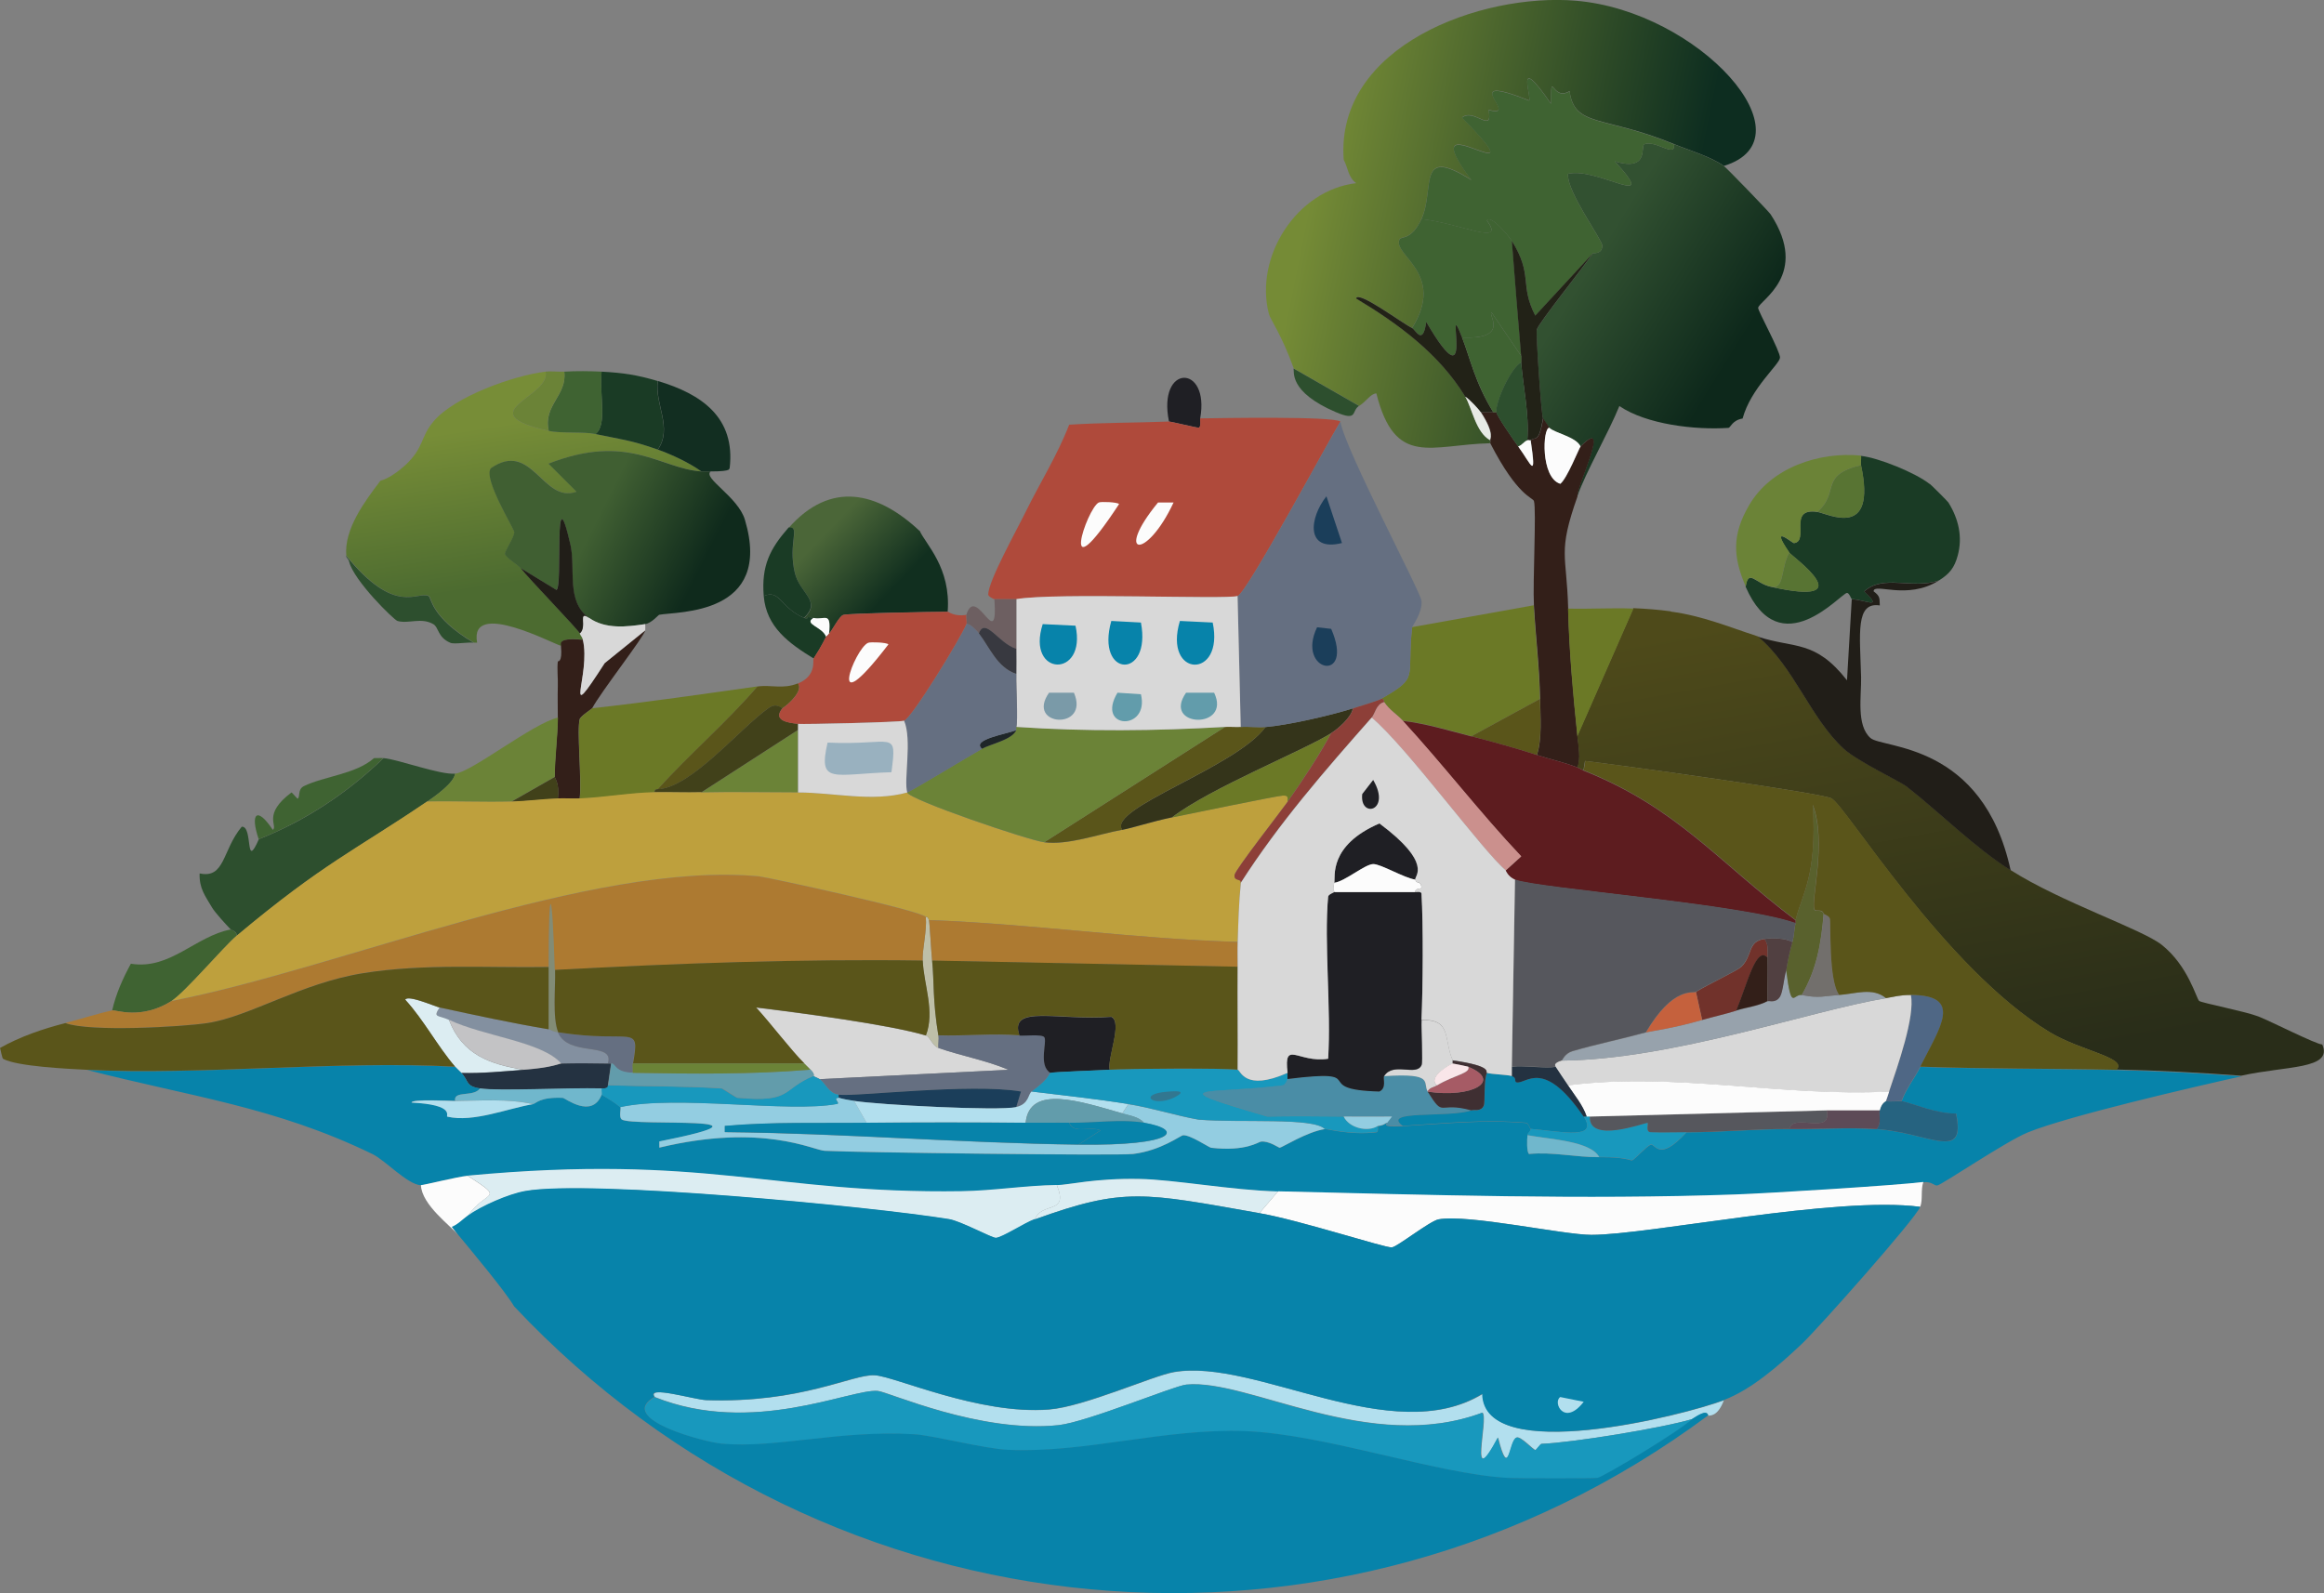 <?xml version="1.0" encoding="UTF-8"?>
<svg id="Ebene_2" data-name="Ebene 2" xmlns="http://www.w3.org/2000/svg" xmlns:xlink="http://www.w3.org/1999/xlink" viewBox="0 0 161.61 110.83"><rect x="0" y="0" width="161.61" height="110.83" fill="#808080" stroke="none"/>
  <defs>
    <style>
      .cls-1 {
        fill: #656f81;
      }

      .cls-1, .cls-2, .cls-3, .cls-4, .cls-5, .cls-6, .cls-7, .cls-8, .cls-9, .cls-10, .cls-11, .cls-12, .cls-13, .cls-14, .cls-15, .cls-16, .cls-17, .cls-18, .cls-19, .cls-20, .cls-21, .cls-22, .cls-23, .cls-24, .cls-25, .cls-26, .cls-27, .cls-28, .cls-29, .cls-30, .cls-31, .cls-32, .cls-33, .cls-34, .cls-35, .cls-36, .cls-37, .cls-38, .cls-39, .cls-40, .cls-41, .cls-42, .cls-43, .cls-44, .cls-45, .cls-46, .cls-47, .cls-48, .cls-49, .cls-50, .cls-51, .cls-52, .cls-53, .cls-54, .cls-55, .cls-56, .cls-57, .cls-58, .cls-59, .cls-60, .cls-61, .cls-62, .cls-63 {
        stroke-width: 0px;
      }

      .cls-2 {
        fill: #327790;
      }

      .cls-3 {
        fill: #1898bd;
      }

      .cls-4 {
        fill: #bebfa8;
      }

      .cls-5 {
        fill: #331f19;
      }

      .cls-6 {
        fill: #222217;
      }

      .cls-7 {
        fill: #b2dfee;
      }

      .cls-8 {
        fill: url(#Unbenannter_Verlauf_110);
      }

      .cls-9 {
        fill: #587433;
      }

      .cls-10 {
        fill: url(#Unbenannter_Verlauf_114);
      }

      .cls-11 {
        fill: #6b7926;
      }

      .cls-12 {
        fill: #f9e6e9;
      }

      .cls-13 {
        fill: #5d1c1f;
      }

      .cls-14 {
        fill: #93cde1;
      }

      .cls-15 {
        fill: #726f6c;
      }

      .cls-16 {
        fill: #af4a3b;
      }

      .cls-17 {
        fill: #1f2628;
      }

      .cls-18 {
        fill: #fcfcfc;
      }

      .cls-19 {
        fill: #4f6785;
      }

      .cls-20 {
        fill: #211e18;
      }

      .cls-21 {
        fill: #8d3f38;
      }

      .cls-22 {
        fill: #bea03d;
      }

      .cls-23 {
        fill: #122e21;
      }

      .cls-24 {
        fill: #1b3e5a;
      }

      .cls-25 {
        fill: url(#Unbenannter_Verlauf_112);
      }

      .cls-26 {
        fill: #4a8da6;
      }

      .cls-27 {
        fill: #2d4f2e;
      }

      .cls-28 {
        fill: url(#Unbenannter_Verlauf_111);
      }

      .cls-29 {
        fill: #c3c3c5;
      }

      .cls-30 {
        fill: #41411a;
      }

      .cls-31 {
        fill: #266380;
      }

      .cls-32 {
        fill: #59612d;
      }

      .cls-33 {
        fill: #7a9aa8;
      }

      .cls-34 {
        fill: #5d4b57;
      }

      .cls-35 {
        fill: url(#Unbenannter_Verlauf_109);
      }

      .cls-36 {
        fill: #e7eae5;
      }

      .cls-37 {
        fill: #99b1bf;
      }

      .cls-38 {
        fill: #6b8337;
      }

      .cls-39 {
        fill: #3f2f32;
      }

      .cls-40 {
        fill: #a65b65;
      }

      .cls-41 {
        fill: #71322b;
      }

      .cls-42 {
        fill: #514041;
      }

      .cls-43 {
        fill: url(#Unbenannter_Verlauf_113);
      }

      .cls-44 {
        fill: #56575d;
      }

      .cls-45 {
        fill: #6d5f61;
      }

      .cls-46 {
        fill: #8390a0;
      }

      .cls-47 {
        fill: #629cab;
      }

      .cls-48 {
        fill: #cb908d;
      }

      .cls-49 {
        fill: #ad7a31;
      }

      .cls-50 {
        fill: #1f1f24;
      }

      .cls-51 {
        fill: #5a551a;
      }

      .cls-52 {
        fill: #c5613d;
      }

      .cls-53 {
        fill: #d8d8d8;
      }

      .cls-54 {
        fill: #97a2ac;
      }

      .cls-55 {
        fill: #34341a;
      }

      .cls-56 {
        fill: #3f6332;
      }

      .cls-57 {
        fill: #383940;
      }

      .cls-58 {
        fill: #0783aa;
      }

      .cls-59 {
        fill: #243241;
      }

      .cls-60 {
        fill: #1a3b25;
      }

      .cls-61 {
        fill: #70b7cc;
      }

      .cls-62 {
        fill: #828c76;
      }

      .cls-63 {
        fill: #dcedf2;
      }
    </style>
    <linearGradient id="Unbenannter_Verlauf_112" data-name="Unbenannter Verlauf 112" x1="35.46" y1="29.42" x2="37.13" y2="40.35" gradientUnits="userSpaceOnUse">
      <stop offset="0" stop-color="#778d37"/>
      <stop offset="1" stop-color="#4c6b30"/>
    </linearGradient>
    <linearGradient id="Unbenannter_Verlauf_113" data-name="Unbenannter Verlauf 113" x1="41.51" y1="36.05" x2="48.68" y2="39.64" gradientUnits="userSpaceOnUse">
      <stop offset="0" stop-color="#405f32"/>
      <stop offset="1" stop-color="#0f2a1c"/>
    </linearGradient>
    <linearGradient id="Unbenannter_Verlauf_110" data-name="Unbenannter Verlauf 110" x1="91.25" y1="12.94" x2="116.97" y2="18.11" gradientUnits="userSpaceOnUse">
      <stop offset="0" stop-color="#758b36"/>
      <stop offset="1" stop-color="#0d2d20"/>
    </linearGradient>
    <linearGradient id="Unbenannter_Verlauf_111" data-name="Unbenannter Verlauf 111" x1="109.7" y1="19.88" x2="119.65" y2="26.04" gradientUnits="userSpaceOnUse">
      <stop offset="0" stop-color="#325131"/>
      <stop offset="1" stop-color="#0d281b"/>
    </linearGradient>
    <linearGradient id="Unbenannter_Verlauf_114" data-name="Unbenannter Verlauf 114" x1="57.19" y1="37.29" x2="61.56" y2="41.51" gradientUnits="userSpaceOnUse">
      <stop offset="0" stop-color="#4b6638"/>
      <stop offset="1" stop-color="#112f1f"/>
    </linearGradient>
    <linearGradient id="Unbenannter_Verlauf_109" data-name="Unbenannter Verlauf 109" x1="131.71" y1="41.32" x2="137.66" y2="74.39" gradientUnits="userSpaceOnUse">
      <stop offset="0" stop-color="#4e4a1a"/>
      <stop offset="1" stop-color="#292d19"/>
    </linearGradient>
  </defs>
  <g id="Ebene_1-2" data-name="Ebene 1">
    <g>
      <g>
        <path class="cls-56" d="M16.04,64.65s.4.1.43.43c-.92.77-3.62,3.98-4.55,4.55-2.14,1.33-3.85.59-4.12.65.26-1.15.74-2.22,1.3-3.25,2.72.45,4.5-1.92,6.94-2.38Z"/>
        <g>
          <path class="cls-27" d="M31.65,53.81c-.08.65-1.42,1.59-1.95,1.95-4.98,3.38-7.21,4.28-13.22,9.32-.03-.33-.41-.41-.43-.43-.32-.32-1.12-1.21-1.3-1.52-.49-.83-.9-1.33-.87-2.38,1.78.38,1.56-1.6,2.93-3.25.81-.06.2,3.13,1.19.87,3.23-1.27,6.18-3.23,8.67-5.64,1.04.09,3.93,1.18,4.99,1.08Z"/>
          <path class="cls-56" d="M26.66,52.73c-2.49,2.41-5.44,4.36-8.67,5.64-.62-1.82-.11-2.3.98-.65.38-.28-.75-1.07,1.3-2.6.02-.02.41.45.43.43.19-.12-.02-.65.43-.87,1.43-.7,3.61-.83,4.88-1.95.22.01.44-.02.65,0Z"/>
        </g>
      </g>
      <g>
        <path class="cls-62" d="M38.59,67.47c.04,1.21-.2,3.34.22,4.34-.45-.07-.51-.19-.65-.22,0-1.45,0-2.89,0-4.34,0-6.05.25-5.69.43.22Z"/>
        <path class="cls-46" d="M38.15,71.59c.15.02.2.15.65.22.73,1.76,3.97.6,3.47,2.17-1.06-.02-2.2-.03-3.25,0-1.34-1.53-5.35-1.87-7.8-3.03-.76-.36-1.14-.11-.65-.87,2.54.55,5.02,1.08,7.59,1.52Z"/>
        <path class="cls-63" d="M30.57,70.07c-.49.75-.11.51.65.87.94,2.44,2.87,3.09,5.2,3.47-1.44.11-2.89.25-4.34.22-.14-.15-.35-.33-.43-.43-1.24-1.44-2.17-3.24-3.47-4.66.16-.37,2.1.48,2.38.54Z"/>
        <path class="cls-59" d="M42.27,73.97c.07,0,.14,0,.22,0l-.22,1.52s.13.23-.43.22c-2.41-.06-7.12.2-8.45,0-1.03-.16-.77-.52-1.3-1.08,1.45.04,2.9-.11,4.34-.22,1.96-.15,2.47-.43,2.6-.43,1.06-.03,2.19-.02,3.25,0Z"/>
        <path class="cls-1" d="M44.01,73.97c-.04.21.02.44,0,.65-1.29-.02-1.19-.65-1.52-.65-.07,0-.14,0-.22,0,.5-1.57-2.73-.41-3.47-2.17,5.17.8,5.71-.7,5.2,2.17Z"/>
        <path class="cls-29" d="M39.02,73.97c-.13,0-.64.29-2.6.43-2.34-.38-4.26-1.03-5.2-3.47,2.45,1.16,6.46,1.51,7.8,3.03Z"/>
      </g>
      <g>
        <g>
          <path class="cls-25" d="M37.94,25.85c.4,1.77-5.44,2.84.22,4.12.85.19,2.43.04,3.25.22,1.73.37,2.52.43,4.34,1.08,1.04.37,2.12.88,3.03,1.52-2.86-.2-5.09-2.71-10.62-.54l1.95,1.95c-2.35.86-3.09-3.63-5.96-1.63-.55.72,1.61,4.2,1.63,4.44.02.32-.68,1.35-.65,1.52.04.22.93.78,1.08.98.65.83,4,4.27,4.12,4.55.07.17.18.26.22.43-1.99-.2-1.42.44-1.52.43-.36-.02-6.43-3.32-5.85-.22-.07-.01-.15.01-.22,0-3.03-1.79-2.93-3.15-3.14-3.25-.79-.38-2.3,1.45-5.74-2.82-.15-1.85,1.3-3.78,2.38-5.2.55-.12,1.32-.7,1.73-1.08,1.32-1.24,1.02-1.92,1.95-3.03,1.45-1.74,5.6-3.21,7.8-3.47Z"/>
          <path class="cls-5" d="M44.87,43.84c-.04.39-3.11,4.32-3.69,5.42-.03.05-.81.55-.87.76-.21.79.15,4.08,0,5.53-.5.02-1.01-.02-1.52,0,.14-1.03-.22-1.44-.22-1.52,0-1.33.2-2.76.22-4.12,0-.72-.02-1.45,0-2.17.02-.56-.06-1.19,0-1.73,0-.05.33.14.22-1.08.09,0-.48-.63,1.52-.43.59,2.44-1.52,6.33,1.52,1.63l2.82-2.28Z"/>
          <path class="cls-27" d="M32.95,44.71c-.35-.07-1.35.12-1.63,0-.9-.38-.8-1.08-1.19-1.3-.85-.49-1.72,0-2.49-.22-.26-.08-3.04-2.81-3.36-4.12-.05-.22-.2-.25-.22-.43,3.45,4.26,4.96,2.44,5.74,2.82.21.1.12,1.46,3.14,3.25Z"/>
          <g>
            <path class="cls-23" d="M50.73,32.57c-.07,0,.28.22-1.3.22-.22,0-.44.01-.65,0-.92-.64-1.99-1.14-3.03-1.52,1.05-1.52-.23-3.15,0-4.77,3.01.9,5.41,2.52,4.99,6.07Z"/>
            <path class="cls-60" d="M45.74,26.5c-.23,1.62,1.05,3.25,0,4.77-1.82-.65-2.6-.72-4.34-1.08.84-.61.28-2.65.43-4.34,1.51.08,2.45.22,3.9.65Z"/>
            <path class="cls-56" d="M41.84,25.85c-.16,1.68.4,3.73-.43,4.34-.82-.18-2.4-.03-3.25-.22-.41-1.78,1.29-2.46,1.08-4.12.82-.05,1.78-.04,2.6,0Z"/>
            <path class="cls-38" d="M39.24,25.85c.21,1.66-1.5,2.33-1.08,4.12-5.66-1.28.18-2.35-.22-4.12.42-.05.87.02,1.3,0Z"/>
          </g>
          <path class="cls-43" d="M48.77,32.79c.21.01.43,0,.65,0-.58.45,1.91,1.77,2.38,3.36,1.99,6.68-4.71,6.37-5.96,6.61-.06.01-.52.58-.98.65-1.28.19-2.75.37-3.9-.43-1.64-1.14-.92-3.41-1.3-5.09-1.21-5.35-.49,3.06-.98,3.14l-2.49-1.52c-.15-.19-1.04-.75-1.08-.98-.03-.17.67-1.2.65-1.52-.01-.24-2.18-3.72-1.63-4.44,2.87-2,3.61,2.48,5.96,1.63l-1.95-1.95c5.54-2.17,7.76.34,10.62.54Z"/>
          <path class="cls-53" d="M40.97,42.98c1.15.8,2.62.62,3.9.43,0,.14.01.29,0,.43l-2.82,2.28c-3.04,4.71-.93.81-1.52-1.63-.04-.17-.14-.26-.22-.43.55-.47-.18-1.65.65-1.08Z"/>
          <path class="cls-20" d="M40.97,42.98c-.83-.56-.1.61-.65,1.08-.12-.28-3.47-3.72-4.12-4.55l2.49,1.52c.48-.09-.24-8.49.98-3.14.38,1.68-.33,3.95,1.3,5.09Z"/>
        </g>
        <g>
          <path class="cls-60" d="M134.19,33.65c.12.09,1.25,1.22,1.3,1.3.71,1.14,1,2.4.65,3.69-.23.85-.57,1.27-1.3,1.73-1.89.64-3.87-.46-5.2.76,1.37,1.31.02.57-.87.54-.03,0-.18-.44-.33-.43-.44.03-4.66,5.07-7.05-.43.19-1.26.67-.24,1.73,0,6.52,1.46,1.49-2.11,1.3-2.38-1.42-2.07.22-.64.33-.65,1.09-.14-.47-2.49,1.63-2.17.73.11,4.15,1.96,3.03-3.25-.04-.2.03-.44,0-.65,1.2.12,3.81,1.18,4.77,1.95Z"/>
          <path class="cls-38" d="M129.42,31.7c.03.21-.04.45,0,.65-2.96.72-1.46,1.85-3.03,3.25-2.1-.32-.53,2.03-1.63,2.17-.11.01-1.75-1.42-.33.65-.61,1.06-.31,2.64-1.3,2.38-1.07-.24-1.54-1.26-1.73,0-.9-2.08-.96-3.6.22-5.64,1.53-2.66,4.92-3.76,7.8-3.47Z"/>
          <path class="cls-9" d="M129.42,32.35c1.11,5.21-2.3,3.37-3.03,3.25,1.58-1.4.08-2.53,3.03-3.25Z"/>
          <path class="cls-9" d="M123.13,40.81c.99.26.69-1.33,1.3-2.38.19.28,5.22,3.84-1.3,2.38Z"/>
        </g>
        <g>
          <path class="cls-8" d="M119.88,11.54c-.93-.66-2.41-1.08-3.47-1.52-4.87-2.01-6.94-1.15-7.26-3.69-1.24.76-1.28-1.64-1.3.87-2.59-3.75-1.29-.33-1.52-.22-5.2-2.05-.46,1.31-2.82.65.34,1.74-1.02-.16-1.84.54,5.91,6.01-3.84-1.66.65,4.34-3.84-2.44-2.51.6-3.47,2.71-.68,1.5-1.41,1.2-1.52,1.41-.55,1.1,3.25,2.34.87,6.18-.79-.4-3.76-2.63-3.9-2.06,2.91,1.75,5.79,3.86,7.59,6.83.48.79.73,2.48,1.73,3.03.03.06-.03.16,0,.22-4.12.09-6.6,1.72-7.91-3.47-.44.05-.67.54-1.19.87l-4.55-2.6c-.84-2.34-1.65-3.45-1.73-3.79-1.03-3.97,1.93-8.62,6.07-9.1-.57-.41-.56-1.07-.87-1.63C92.86,3.18,103.01-.5,109.58.05c8.6.72,16.51,9.59,10.3,11.49Z"/>
          <path class="cls-28" d="M116.41,10.03c1.06.44,2.54.86,3.47,1.52.19.13,3.12,3.16,3.25,3.36,2.74,4.2-.79,5.98-.87,6.5-.03.19,1.55,3.04,1.52,3.47-.04.48-2.03,2.12-2.6,4.23-.71.11-.85.64-.98.65-2.32.16-5.72-.24-7.59-1.52-.75,1.86-2.33,4.58-2.93,6.29-.11-.55,2.44-5.73.22-3.47-.3-.67-1.82-.94-2.17-1.3-.03-.03-.42-.61-.43-.65-.12-.32-.51-5.85-.43-6.18.09-.41,3.28-4.39,3.9-5.31.02-.04.65.09.65-.54,0-.41-2.49-3.76-2.38-4.99,2.07-.5,6.49,2.66,3.25-.87,2.44.74,1.77-1.09,2.06-1.19.83-.3,2.18.99,2.06,0Z"/>
          <path class="cls-5" d="M103.84,28.67h.22c.03.26,1.22,1.98,1.52,2.38.93,1.27,1.29,2.43.87-.43.35-.27.56.23.87-1.52.01.04.41.62.43.65-.47,0-.62,3.48.76,3.9.47-.36,1.31-2.5,1.41-2.6,2.22-2.26-.33,2.92-.22,3.47-1.4,3.97-.75,3.98-.65,7.8.08,3.02.34,5.89.65,8.89.07.64.25,1.6,0,2.17-.93-.36-1.88-.56-2.82-.87.37-1.13.24-2.68.22-3.9-.04-2.2-.31-4.32-.43-6.5-.09-1.66.18-6.66,0-7.26-.07-.25-1.13-.31-3.03-4.01-.03-.06.03-.16,0-.22-.04-.09.36-.4-.65-1.95h.87Z"/>
          <path class="cls-27" d="M94.51,28.23c-.56.35-.04,1.11-1.63.43-3.3-1.42-2.85-2.82-2.93-3.03l4.55,2.6Z"/>
          <path class="cls-56" d="M116.41,10.03c.12.99-1.23-.3-2.06,0-.29.11.38,1.93-2.06,1.19,3.24,3.52-1.19.37-3.25.87-.11,1.23,2.38,4.58,2.38,4.99,0,.63-.63.51-.65.54l-4.01,4.34c-1.1-2.17-.13-2.81-1.63-5.2-.18-.29-1.49-1.89-1.73-1.41,1.34,1.81-1.81.2-4.55-.11.96-2.11-.38-5.15,3.47-2.71-4.49-5.99,5.26,1.67-.65-4.34.82-.7,2.19,1.2,1.84-.54,2.35.66-2.38-2.7,2.82-.65.23-.11-1.07-3.53,1.52.22.02-2.51.06-.11,1.3-.87.32,2.54,2.39,1.68,7.26,3.69Z"/>
          <path class="cls-56" d="M105.14,16.75c.2,2.67.43,5.35.65,8.02l-2.06-3.03c-.31.08,1.33,1.89-2.06,1.73-1.34-3.46,1.14,5.12-2.49-1.08-.23,1.7-.72.56-.98.43,2.38-3.84-1.41-5.08-.87-6.18.11-.21.83.09,1.52-1.41,2.74.31,5.89,1.92,4.55.11.24-.48,1.56,1.12,1.73,1.41Z"/>
          <path class="cls-6" d="M98.2,22.82c.25.13.75,1.27.98-.43,3.63,6.21,1.15-2.37,2.49,1.08.58,1.49.89,3.12,2.17,5.2h-.87c-.12-.18-.81-.94-1.08-1.08-1.8-2.97-4.67-5.08-7.59-6.83.14-.57,3.11,1.66,3.9,2.06Z"/>
          <path class="cls-36" d="M102.97,28.67c1.01,1.55.61,1.86.65,1.95-1-.55-1.26-2.25-1.73-3.03.27.14.97.91,1.08,1.08Z"/>
          <path class="cls-6" d="M110.77,17.61c-.62.92-3.81,4.9-3.9,5.31-.07.33.31,5.86.43,6.18-.3,1.75-.52,1.25-.87,1.52-.04.03-.15-.03-.22,0,.14-1.83-.28-3.62-.43-5.42-.01-.14.01-.29,0-.43-.22-2.67-.45-5.35-.65-8.02,1.5,2.4.52,3.03,1.63,5.2l4.01-4.34Z"/>
          <path class="cls-18" d="M107.74,29.75c.34.36,1.87.63,2.17,1.3-.1.11-.94,2.24-1.41,2.6-1.38-.42-1.23-3.91-.76-3.9Z"/>
          <path class="cls-56" d="M105.79,24.77c.01.14-.01.29,0,.43-.76.42-1.8,2.81-1.73,3.47h-.22c-1.27-2.09-1.59-3.71-2.17-5.2,3.39.16,1.75-1.65,2.06-1.73l2.06,3.03Z"/>
          <path class="cls-27" d="M106.22,30.62c-.27.11-.37.36-.65.43-.3-.41-1.49-2.12-1.52-2.38-.07-.66.97-3.05,1.73-3.47.15,1.8.57,3.59.43,5.42Z"/>
          <path class="cls-18" d="M106.44,30.62c.42,2.87.06,1.7-.87.43.28-.08.38-.33.65-.43.07-.03.18.03.22,0Z"/>
        </g>
        <g>
          <path class="cls-10" d="M63.95,36.91c.43.96,2.19,2.58,1.95,5.64-.97,0-6.92.1-7.26.22-.27.09-.7.95-.98,1.3.16-1.6-.32-.9-1.08-1.08-.79-.19-.19.18-.65,0,1.24-1.22-.3-1.66-.65-3.14-.5-2.07.42-3.26-.43-3.14,2.91-3.29,6.17-2.53,9.1.22Z"/>
          <path class="cls-60" d="M55.93,42.98c-1.65-.67-1.68-2.03-2.82-1.52-.17-2.11.43-3.29,1.73-4.77.85-.11-.06,1.07.43,3.14.35,1.48,1.89,1.92.65,3.14Z"/>
          <path class="cls-60" d="M55.93,42.98c.46.18-.14-.19.65,0-.72.43.62.61.87,1.3-.05.07-.24.55-.87,1.52-1.71-1.05-3.29-2.18-3.47-4.34,1.13-.51,1.17.85,2.82,1.52Z"/>
          <path class="cls-18" d="M57.66,44.06c-.15.19-.21.2-.22.22-.25-.69-1.59-.87-.87-1.3.76.18,1.24-.52,1.08,1.08Z"/>
        </g>
      </g>
      <g>
        <path class="cls-4" d="M64.6,64c.04.13.16,2.25.22,2.82.15,1.51.03,2.78.43,5.2.05.27-.03.59,0,.87-.4-.14-.57-.78-.87-.87.65-1.68-.15-3.53-.22-5.2-.03-.83.31-2.11.22-3.03.01.01.12-.08.22.22Z"/>
        <path class="cls-53" d="M64.38,72.02c.29.09.46.73.87.87,1.64.56,3.29.85,4.88,1.52q-6.56.33-13.12.65c-.05-.05-.39-.18-.43-.22-.02-.02.1-.12-.22-.43-.14-.14-.29-.29-.43-.43-.95-.95-2.34-2.79-3.36-3.9,3,.37,9.33,1.2,11.81,1.95Z"/>
        <path class="cls-1" d="M70.89,72.02c.36.03,1.58-.11,1.73.11.22.31-.44,1.97.43,2.49-.11.04-.02.36-1.3,1.3-.26.19-.17.88-1.08,1.08l.33-1.08c-3.48-.61-11.66.37-12.68.22-.67-.1-.88-.73-1.3-1.08q6.56-.33,13.12-.65c-1.59-.67-3.24-.95-4.88-1.52-.03-.28.05-.59,0-.87,1.86.06,3.79-.15,5.64,0Z"/>
        <path class="cls-24" d="M70.67,77.01c-1.2.27-9.55-.16-11.27-.43-.37-.06-.72-.11-1.08-.22v-.22c1.02.16,9.2-.82,12.68-.22l-.33,1.08Z"/>
      </g>
      <path class="cls-50" d="M77.17,74.41c-.71.04-3.92.15-4.12.22-.87-.52-.21-2.18-.43-2.49-.16-.22-1.38-.08-1.73-.11-.74-2.19,2.66-1.02,6.39-1.3.81.36-.31,2.95-.11,3.69Z"/>
      <g>
        <path class="cls-58" d="M31.65,74.19c.09.1.29.29.43.43.53.56.27.93,1.3,1.08-.45.63-1.87.12-1.73.87-.26,0-3.03-.15-3.03.11,3.12.15,2.35.94,2.49.98,1.82.43,4.21-.58,5.96-.87.21-.04.46-.5,2.06-.43.16,0,2.02,1.5,2.71-.22.47.29.87.5,1.3.87.07.06-.13.73.11.87.85.5,11.89-.34,2.6,1.52v.43c7.17-1.72,10.69.17,11.49.22,2.21.12,20.4.35,21.46.22,1.94-.24,3.28-1.28,3.47-1.3.49-.05,1.8.85,1.95.87,2.42.27,3.29-.42,3.47-.43.57-.05,1.23.44,1.3.43.17-.02,1.91-1.12,3.14-1.3.18-.03,1.72.43,3.58.22.18-.02.09-.43.11-.43.47-.05.5-.2.65-.22.07,0-.62.32,1.08.22,2.91-.17,5.6-.47,8.56-.22.17.01.3.43.33.43.01.19-.19.22-.22.43-.03.27-.07,1.18.11,1.3,1.64-.16,3.25.23,4.88.22,1.81-.02,2.16.24,2.28.22.18-.04,1.02-1,1.3-1.08.34-.1.55,1.25,2.49-.87,2.39,0,4.75-.24,7.15-.22,2.03.02,4.04-.13,6.07,0,3.66.24,6.25,2.33,5.53-1.08-1.42,0-2.86-.67-3.79-.87.3-.84.91-1.61,1.3-2.38,4.55.15,9.11.11,13.66.22,2.87.07,5.8.21,8.67.43-3.49.78-12,2.75-14.85,3.9-1.52.62-5.93,3.61-6.29,3.69-.24.05-.36-.29-.98-.22-1.79.23-10.76.78-13.12.87-10.52.37-21.23.03-31.76-.22-3.22-.08-7.22-.82-9.65-.87-3.1-.06-4.92.42-5.74.43-2.18.03-4.44.4-6.61.43-13.17.2-17.74-2.63-34.36-1.08-.74.07-3.09.66-3.25.65-.95-.07-2.46-1.73-3.36-2.17-6.79-3.3-12.7-4-19.84-5.85,7.79.39,17.45-.66,25.58-.22Z"/>
        <g>
          <path class="cls-7" d="M119.88,97.39c-.45,1.21-1.02,1.04-1.08,1.08-.09-.52-1,.19-1.08.22-2.11.63-8.32,1.65-10.51,1.73-.08,0-.36.44-.43.43-.15-.01-1.01-.97-1.3-.87-.55.19-.52,3.09-1.3,0-2.12,3.96-.62-1.35-1.08-1.73-7.85,2.93-16.27-2.38-20.59-1.95-.86.08-6.91,2.61-8.89,2.82-5.45.58-11.84-2.32-12.57-2.38-1.9-.16-8.7,3.15-15.5.43-.63-.84,2.77.19,3.58.22,6.62.22,10.15-1.81,11.71-1.73,1.4.07,7.27,2.78,12.14,2.38,2.46-.2,7.2-2.35,8.67-2.6,5.71-.99,15.14,5.35,21.46,1.52.09,5.03,14.04,1.48,16.8.43Z"/>
          <path class="cls-3" d="M117.71,98.69c-.87.86-6.22,4.06-6.61,4.12-.31.05-5.66.04-6.29,0-5-.29-12.65-3.04-18.21-3.25-5.59-.21-11.11,1.54-16.48,1.3-1.64-.07-5.22-1.01-6.5-1.08-5.21-.32-9.65,1-13.44.65-1.12-.1-7.36-1.7-4.66-3.25,6.8,2.72,13.6-.59,15.5-.43.73.06,7.13,2.96,12.57,2.38,1.98-.21,8.02-2.73,8.89-2.82,4.32-.42,12.74,4.89,20.59,1.95.46.38-1.04,5.7,1.08,1.73.78,3.09.75.19,1.3,0,.29-.1,1.15.86,1.3.87.07,0,.35-.43.43-.43,2.19-.09,8.4-1.1,10.51-1.73Z"/>
          <g>
            <path class="cls-18" d="M32.52,81.78c2.73,1.76,1.25.93,0,2.82-.36.26-.66.59-1.08.76l.43.54c-.53-.64-2.54-2.09-2.6-3.47.17.01,2.51-.58,3.25-.65Z"/>
            <path class="cls-18" d="M133.75,82.21c-.2.55-.02,1.23-.22,1.73-5.85-.77-18.88,1.96-22.87,1.95-1.94,0-8.58-1.46-10.62-1.08-.61.11-2.87,1.91-3.25,1.95-.47.05-6.35-1.88-9.21-2.38l1.3-1.52c10.53.25,21.23.59,31.76.22,2.36-.08,11.32-.64,13.12-.87Z"/>
            <path class="cls-63" d="M73.49,82.43c.87,2.09-1.05,1.12-1.52,2.38-.7.25-2.29,1.3-2.71,1.3-.3,0-2.45-1.17-3.25-1.3-5.33-.87-25.04-2.76-29.48-1.95-1.14.21-3.05,1.04-4.01,1.73,1.25-1.88,2.73-1.06,0-2.82,16.62-1.55,21.19,1.28,34.36,1.08,2.17-.03,4.43-.4,6.61-.43Z"/>
            <path class="cls-63" d="M88.88,82.86l-1.3,1.52c-8.07-1.43-9.4-1.81-15.61.43.46-1.26,2.38-.29,1.52-2.38.83-.01,2.65-.49,5.74-.43,2.43.04,6.43.79,9.65.87Z"/>
          </g>
          <g>
            <path class="cls-58" d="M71.97,84.81c6.21-2.24,7.53-1.86,15.61-.43,2.86.5,8.74,2.43,9.21,2.38.38-.04,2.65-1.84,3.25-1.95,2.04-.37,8.68,1.08,10.62,1.08,3.99,0,17.02-2.72,22.87-1.95-.33.84-7.12,8.49-8.24,9.54-1.61,1.52-3.5,3.17-5.42,3.9-2.76,1.05-16.71,4.6-16.8-.43-6.32,3.84-15.75-2.51-21.46-1.52-1.47.26-6.21,2.4-8.67,2.6-4.87.39-10.74-2.32-12.14-2.38-1.56-.08-5.08,1.95-11.71,1.73-.8-.03-4.21-1.05-3.58-.22-2.7,1.55,3.54,3.15,4.66,3.25,3.79.35,8.23-.97,13.44-.65,1.28.08,4.86,1.01,6.5,1.08,5.37.24,10.89-1.51,16.48-1.3,5.56.21,13.21,2.96,18.21,3.25.62.04,5.98.05,6.29,0,.39-.06,5.74-3.26,6.61-4.12.08-.02.99-.74,1.08-.22-25.71,19.1-61.18,15.67-83.03-7.59-.58-1-2.98-3.88-3.9-4.99l-.43-.54c.43-.17.72-.5,1.08-.76.96-.7,2.87-1.53,4.01-1.73,4.45-.81,24.15,1.08,29.48,1.95.81.13,2.96,1.3,3.25,1.3.42,0,2.01-1.05,2.71-1.3Z"/>
            <path class="cls-7" d="M108.5,97.17l1.63.33c-1.35,1.75-2.18.03-1.63-.33Z"/>
          </g>
        </g>
        <path class="cls-14" d="M59.4,76.58l.87,1.52c-3.3.03-6.57-.08-9.86.22v.43c8.2.08,16.41.76,24.6.87,6.83.09,7.31-1.05,4.55-1.52-.36-.42-1.02-.51-1.52-.65l.43-.65c1.58.25,3.28.8,4.88,1.08,2.92.24,7.97-.17,8.78.65-1.23.18-2.97,1.28-3.14,1.3-.07,0-.73-.49-1.3-.43-.17.02-1.05.71-3.47.43-.15-.02-1.46-.91-1.95-.87-.19.02-1.52,1.06-3.47,1.3-1.07.13-19.25-.1-21.46-.22-.79-.04-4.32-1.94-11.49-.22v-.43c9.29-1.86-1.75-1.02-2.6-1.52-.24-.14-.04-.81-.11-.87,3.91-.86,11.69.41,15.07-.22.27-.05-.34-.41.11-.43.36.11.71.16,1.08.22Z"/>
        <path class="cls-26" d="M96.25,74.84c3.57-.23,2.64.46,3.03,1.08,1.19,1.9.68.65,3.03,1.3-1.54.54-6.33-.04-4.77,1.08-1.7.1-1.01-.22-1.08-.22l.33-.43c-1.12,0-2.24.01-3.36,0-1.77-.02-3.54-.03-5.31,0-7.71-2.24-4.13-1.52,1.08-2.17.17-.02.3-.43.33-.43,6.03-.76,1.4.74,6.39.87.53-.25.22-.92.33-1.08Z"/>
        <path class="cls-58" d="M105.14,74.84c.36.09.14.39.33.43.67.16,1.85-1.73,4.66,2.38,1.04,1.64-1.42,1.07-3.69.87-.03,0-.16-.42-.33-.43-2.97-.25-5.65.04-8.56.22-1.57-1.13,3.23-.54,4.77-1.08.2-.07.66.13.87-.33.11-.24-.03-1.76.22-2.28.3.1,1.32.11,1.73.22Z"/>
        <path class="cls-3" d="M57.01,75.06c.43.35.63.98,1.3,1.08v.22c-.45.02.16.38-.11.43-3.38.63-11.16-.65-15.07.22-.43-.36-.83-.58-1.3-.87.03-.08-.02-.28,0-.43.56.01.41-.22.43-.22,2.61.08,5.32.05,7.91.22.06,0,1.01.64,1.08.65,3.87.36,3.07-.6,5.31-1.52.04.04.38.17.43.22Z"/>
        <path class="cls-3" d="M110.56,77.66c-.09,1.9,3.77.43,4.01.43.09,0-.18.64.22.65.83.03,1.66,0,2.49,0-1.94,2.12-2.15.77-2.49.87-.29.08-1.12,1.04-1.3,1.08-.11.02-.46-.23-2.28-.22-.61-1.13-3.5-1.23-4.99-1.52.02-.22.23-.24.22-.43,2.27.2,4.72.77,3.69-.87h.43Z"/>
        <path class="cls-31" d="M132.23,76.58c.93.2,2.37.87,3.79.87.72,3.41-1.87,1.33-5.53,1.08.38-.46.13-.95.22-1.3.14-.56.42-.61.43-.65.25.08,1.03-.01,1.08,0Z"/>
        <path class="cls-61" d="M41.84,75.71c-.02.15.03.36,0,.43-.69,1.71-2.55.22-2.71.22-1.6-.07-1.85.4-2.06.43-1.76-.38-3.64-.24-5.42-.22-.13-.75,1.29-.23,1.73-.87,1.34.2,6.04-.06,8.45,0Z"/>
        <path class="cls-7" d="M31.65,76.58c1.78-.02,3.66-.17,5.42.22-1.75.29-4.15,1.29-5.96.87-.15-.03.62-.82-2.49-.98,0-.26,2.77-.11,3.03-.11Z"/>
        <path class="cls-61" d="M111.21,80.48c-1.63.02-3.24-.38-4.88-.22-.17-.12-.14-1.03-.11-1.3,1.48.28,4.38.39,4.99,1.52Z"/>
        <path class="cls-58" d="M60.26,78.09c3.68-.04,7.38-.04,11.06,0,1.01.01,2.02-.02,3.03,0,.3.83,1.46.19,2.17.54l-1.52.98c-8.19-.11-16.41-.79-24.6-.87v-.43c3.29-.29,6.56-.18,9.86-.22Z"/>
        <path class="cls-7" d="M78.47,76.79l-.43.65c-2.93-.84-6.45-2.03-6.72.65-3.68-.04-7.38-.04-11.06,0l-.87-1.52c1.72.28,10.07.71,11.27.43.91-.21.82-.89,1.08-1.08,2.25.27,4.48.51,6.72.87Z"/>
        <path class="cls-47" d="M78.04,77.44c.49.14,1.16.23,1.52.65-1.61-.27-3.55.03-5.2,0-1.01-.02-2.02.01-3.03,0,.27-2.68,3.79-1.49,6.72-.65Z"/>
        <path class="cls-58" d="M79.56,78.09c2.76.47,2.28,1.61-4.55,1.52l1.52-.98c-.71-.35-1.86.29-2.17-.54,1.65.03,3.59-.27,5.2,0Z"/>
        <g>
          <path class="cls-3" d="M86.06,74.41c.2.02.47,1.54,3.47.22v.43s-.15.41-.33.43c-5.22.65-8.79-.08-1.08,2.17,1.77-.03,3.54-.02,5.31,0,.38.8,1.68,1.11,2.38.65-.02,0,.07.41-.11.43-1.86.21-3.4-.24-3.58-.22-.81-.82-5.86-.41-8.78-.65-1.6-.29-3.29-.83-4.88-1.08-2.24-.36-4.47-.59-6.72-.87,1.29-.94,1.19-1.26,1.3-1.3.19-.07,3.41-.17,4.12-.22,1.34-.08,7.86-.12,8.89,0Z"/>
          <path class="cls-14" d="M96.47,78.09c-.15.01-.18.17-.65.22-.7.46-2,.15-2.38-.65,1.12.01,2.24,0,3.36,0l-.33.43Z"/>
          <path class="cls-2" d="M81.18,75.93c.75-.06,1.4-.06.43.43-1.48.66-2.51-.27-.43-.43Z"/>
        </g>
        <path class="cls-47" d="M44.01,74.62c4.1.08,8.27.12,12.36-.22.32.31.2.42.22.43-2.25.92-1.44,1.88-5.31,1.52-.07,0-1.02-.65-1.08-.65-2.6-.17-5.3-.14-7.91-.22l.22-1.52c.32,0,.23.63,1.52.65Z"/>
      </g>
      <g>
        <path class="cls-44" d="M127.03,77.23c.4,1.79-2.37.13-2.6,1.3-2.4-.02-4.77.23-7.15.22-.83,0-1.67.03-2.49,0-.39-.01-.13-.65-.22-.65-.24,0-4.1,1.46-4.01-.43l16.48-.43Z"/>
        <path class="cls-19" d="M133.53,74.19c-.39.78-1,1.54-1.3,2.38-.05-.01-.84.08-1.08,0,.07-.22.14-.43.22-.65.6-1.79,1.82-5.22,1.52-6.72,3.65.03,2.06,2.2.65,4.99Z"/>
        <path class="cls-34" d="M130.72,77.23c-.09.36.16.84-.22,1.3-2.03-.13-4.04.02-6.07,0,.23-1.17,3,.49,2.6-1.3h3.69Z"/>
        <path class="cls-53" d="M132.88,69.21c.3,1.5-.92,4.93-1.52,6.72-7.42.39-14.87-1.38-22.33-.43-.29-.43-.58-.86-.87-1.3.04-.01-.26-.22.43-.43,7.71-.07,17.34-3.48,22.54-4.34.66-.11.99-.22,1.73-.22Z"/>
        <path class="cls-54" d="M125.3,69.21c1.23.24,1.48.07,2.6,0,1.11-.07,2.31-.55,3.25.22-5.2.85-14.84,4.27-22.54,4.34.05-.01.2-.49.76-.65,1.66-.48,3.41-.84,5.09-1.3.41-.11,1.87-.28,3.9-.87.79-.23,1.6-.4,2.38-.65.72-.23,1.48-.29,2.17-.65.12-.06.57.17.87-.33.21-.34.27-1.34.43-1.84.37,2.93.5,1.62,1.08,1.73Z"/>
        <path class="cls-32" d="M126.81,63.57c-.17,2.04-.47,3.83-1.52,5.64-.58-.11-.71,1.2-1.08-1.73.03-.1.11-.83.43-1.95.15-.51.11-.86.22-1.3.02-.07-.02-.15,0-.22.42-1.79,1.52-3.03,1.19-8.02.99,2.59-.14,6.62.11,7.26.09.24.54-.08.65.33Z"/>
        <path class="cls-15" d="M127.9,69.21c-1.12.07-1.38.24-2.6,0,1.05-1.81,1.35-3.59,1.52-5.64,0,.03.37.11.43.33.08.26-.11,4.33.65,5.31Z"/>
        <path class="cls-18" d="M131.37,75.93c-.07.22-.14.44-.22.65-.01.04-.29.09-.43.65h-3.69l-16.48.43h-.22c-.26-.78-.85-1.49-1.3-2.17,7.45-.95,14.91.82,22.33.43Z"/>
        <path class="cls-41" d="M122.7,65.3c.31.42.2.83.22,1.3-.79-.8-1.38,1.74-2.17,3.69-.78.25-1.59.42-2.38.65l-.43-1.95c.81-.5,2.87-1.48,3.14-1.73.82-.78.42-1.78,1.63-1.95Z"/>
        <path class="cls-52" d="M117.93,68.99l.43,1.95c-2.03.59-3.49.76-3.9.87,1.9-3.22,3.26-2.69,3.47-2.82Z"/>
        <path class="cls-42" d="M124.65,65.52c-.33,1.12-.4,1.86-.43,1.95-.16.5-.23,1.5-.43,1.84-.3.49-.75.27-.87.33-.02-1.01.03-2.02,0-3.03-.01-.47.09-.88-.22-1.3.56-.08,1.44-.07,1.95.22Z"/>
        <path class="cls-5" d="M122.91,66.6c.03,1.01-.02,2.02,0,3.03-.69.36-1.45.42-2.17.65.79-1.94,1.38-4.49,2.17-3.69Z"/>
      </g>
      <g>
        <g>
          <path class="cls-35" d="M116.19,42.54c2.19.29,4.01,1.06,6.07,1.73,2.48,2.07,3.65,5.69,5.96,7.8.96.87,3.93,2.28,4.34,2.6,2.42,1.9,4.67,4.2,7.26,5.85,3.52,2.24,9.14,4.11,10.51,5.2,1.85,1.47,2.41,3.76,2.6,3.9.18.14,3.19.72,4.12,1.08.87.34,4.01,1.94,4.44,1.95.76,1.74-2.5,1.47-5.64,2.17-2.87-.22-5.8-.37-8.67-.43.77-.82-2.49-1.29-4.66-2.6-7.28-4.41-14.18-15.75-15.17-16.26-.77-.39-14.79-2.33-17.13-2.6l-.11.65c-.16-.07-.27-.15-.43-.22.25-.57.07-1.53,0-2.17l3.9-8.89c.9.04,1.71.1,2.6.22Z"/>
          <path class="cls-20" d="M134.84,40.37c-2.22,1.41-4.55.13-4.55.76.49.36.4.51.43.98-1.71-.26-1.38,1.98-1.3,4.99.03,1.29-.35,3.35.65,4.23.84.75,7.82.29,9.75,9.21-2.59-1.65-4.85-3.96-7.26-5.85-.41-.32-3.38-1.73-4.34-2.6-2.32-2.12-3.48-5.73-5.96-7.8,2.54.83,3.95.19,6.18,3.03l.33-5.64c.89.02,2.24.76.87-.54,1.34-1.22,3.31-.12,5.2-.76Z"/>
          <path class="cls-11" d="M107.09,48.61l-4.77,2.6c-1.56-.41-3.17-.91-4.77-1.08-.43-.47-.92-.73-1.3-1.3-.02-.03.05-.24-.22-.22,2.73-1.57,1.77-1.36,2.17-4.99l8.45-1.52c.12,2.18.39,4.31.43,6.5Z"/>
          <path class="cls-51" d="M147.19,74.41c-4.55-.1-9.11-.06-13.66-.22,1.41-2.79,3-4.96-.65-4.99-.74,0-1.08.11-1.73.22-.94-.77-2.14-.29-3.25-.22-.76-.98-.57-5.05-.65-5.31-.07-.21-.43-.3-.43-.33-.11-.41-.56-.09-.65-.33-.24-.64.88-4.67-.11-7.26.32,4.99-.77,6.23-1.19,8.02-5.45-4.12-8.25-7.81-14.74-10.41l.11-.65c2.34.27,16.35,2.21,17.13,2.6,1,.51,7.89,11.85,15.17,16.26,2.17,1.31,5.43,1.78,4.66,2.6Z"/>
          <path class="cls-11" d="M113.59,42.33l-3.9,8.89c-.31-3-.57-5.87-.65-8.89,1.51.04,3.04-.06,4.55,0Z"/>
          <path class="cls-51" d="M107.09,48.61c.02,1.22.15,2.77-.22,3.9-1.51-.49-3.02-.9-4.55-1.3l4.77-2.6Z"/>
        </g>
        <g>
          <path class="cls-38" d="M38.8,49.91c-.02,1.36-.21,2.79-.22,4.12l-3.03,1.73c-1.95.05-3.9-.04-5.85,0,.53-.36,1.87-1.31,1.95-1.95,1.14-.1,5.41-3.5,7.15-3.9Z"/>
          <path class="cls-11" d="M45.74,54.9s-.24-.05-.22.22c-1.7.04-3.47.37-5.2.43.15-1.45-.21-4.74,0-5.53.06-.21.84-.71.87-.76,3.84-.42,7.67-.98,11.49-1.52-2.18,2.52-4.7,4.69-6.94,7.15Z"/>
          <path class="cls-30" d="M38.8,55.55c-1.1.04-2.16.19-3.25.22l3.03-1.73c0,.08.36.49.22,1.52Z"/>
          <path class="cls-51" d="M54.41,49.26c-.06.04-.39-.42-.98,0-2.03,1.46-5.38,5.55-7.7,5.64,2.24-2.47,4.76-4.63,6.94-7.15.97-.14,1.77.21,2.82-.22.36.46-.51,1.35-1.08,1.73Z"/>
          <path class="cls-38" d="M55.49,50.78v4.34c-2.24,0-4.48-.05-6.72,0l6.72-4.34Z"/>
          <path class="cls-30" d="M54.41,49.26c-.7.86.4,1.02,1.08,1.08v.43l-6.72,4.34c-1.08.03-2.18-.02-3.25,0-.02-.26.21-.21.22-.22,2.31-.09,5.66-4.18,7.7-5.64.59-.42.92.04.98,0Z"/>
        </g>
        <g>
          <path class="cls-49" d="M64.38,63.79c.09.93-.25,2.21-.22,3.03-8.54-.12-17.06.19-25.58.65-.18-5.91-.43-6.26-.43-.22-4.28.07-8.64-.25-12.9.43-4.32.69-7.9,3.03-10.84,3.47-1.79.27-8.21.63-9.86,0,1.04-.26,2.25-.66,3.25-.87.27-.06,1.98.68,4.12-.65,11.66-2.25,29.22-9.76,40.86-8.67.59.06,11.2,2.37,11.6,2.82Z"/>
          <path class="cls-51" d="M38.15,67.25c0,1.45,0,2.89,0,4.34-2.57-.43-5.05-.97-7.59-1.52-.28-.06-2.22-.91-2.38-.54,1.3,1.42,2.23,3.22,3.47,4.66-8.12-.44-17.79.61-25.58.22-1.36-.07-4.86-.23-5.85-.76-.08-.04-.19-.73-.22-.76,1.4-.79,3.01-1.34,4.55-1.73,1.65.63,8.07.27,9.86,0,2.94-.44,6.51-2.78,10.84-3.47,4.26-.68,8.61-.36,12.9-.43Z"/>
          <path class="cls-22" d="M48.77,55.12c2.24-.05,4.48,0,6.72,0,2.45,0,5.14.68,7.59,0,.16.51,8.43,3.33,9.54,3.47,1.65.21,3.68-.54,5.42-.87.8-.15,2.03-.57,3.47-.87,1.17-.24,7.3-1.5,7.7-1.52.36-.01.36.11.33.43-.54.77-3.65,4.74-3.69,5.09-.05.48.47.22.43.54-.13,1.35-.17,2.76-.22,4.12-7.17-.21-14.37-1.26-21.46-1.52-.1-.3-.21-.21-.22-.22-.39-.45-11-2.76-11.6-2.82-11.65-1.09-29.21,6.42-40.86,8.67.93-.58,3.63-3.78,4.55-4.55,6.02-5.04,8.24-5.94,13.22-9.32,1.95-.04,3.9.05,5.85,0,1.09-.03,2.16-.18,3.25-.22.5-.02,1.01.02,1.52,0,1.73-.07,3.51-.4,5.2-.43,1.08-.02,2.17.03,3.25,0Z"/>
          <path class="cls-51" d="M64.17,66.82c.07,1.67.86,3.52.22,5.2-2.49-.75-8.81-1.59-11.81-1.95,1.02,1.11,2.41,2.95,3.36,3.9h-11.92c.51-2.86-.04-1.36-5.2-2.17-.42-1-.18-3.13-.22-4.34,8.52-.46,17.04-.77,25.58-.65Z"/>
          <path class="cls-49" d="M86.06,65.52c-.02.58,0,1.16,0,1.73q-10.62-.22-21.24-.43c-.06-.57-.17-2.68-.22-2.82,7.09.26,14.29,1.3,21.46,1.52Z"/>
          <path class="cls-38" d="M55.93,73.97c.14.14.29.29.43.43-4.09.34-8.26.29-12.36.22.02-.21-.04-.44,0-.65h11.92Z"/>
          <path class="cls-51" d="M86.06,67.25c-.02,2.38.02,4.77,0,7.15-1.03-.12-7.55-.08-8.89,0-.2-.74.92-3.33.11-3.69-3.73.28-7.13-.89-6.39,1.3-1.85-.15-3.78.06-5.64,0-.4-2.43-.28-3.69-.43-5.2q10.62.22,21.24.43Z"/>
        </g>
        <g>
          <g>
            <path class="cls-55" d="M92.56,51c-1.99,1.24-8.38,3.8-11.06,5.85-1.44.3-2.67.72-3.47.87-1.05-1.49,7.92-4.33,9.97-7.15,1.54-.13,4.55-.81,6.07-1.3-.09.62-1.04,1.43-1.52,1.73Z"/>
            <path class="cls-51" d="M86.28,50.56c.57-.04,1.16.05,1.73,0-2.06,2.82-11.02,5.66-9.97,7.15-1.74.33-3.77,1.08-5.42.87l12.57-8.02c.36-.02.73.02,1.08,0Z"/>
          </g>
          <path class="cls-38" d="M85.19,50.56l-12.57,8.02c-1.11-.14-9.38-2.95-9.54-3.47.29-.08,4.28-2.52,5.2-3.03.57-.32,2.12-.63,2.38-1.3.02-.06-.02-.14,0-.22,4.8.33,9.73.28,14.52,0Z"/>
          <path class="cls-11" d="M92.56,51c-.9,1.64-1.96,3.24-3.03,4.77.04-.33.04-.45-.33-.43-.39.01-6.52,1.28-7.7,1.52,2.67-2.05,9.06-4.61,11.06-5.85Z"/>
          <path class="cls-17" d="M70.67,50.78c-.26.67-1.82.98-2.38,1.3-.78-.65,1.72-1.03,2.38-1.3Z"/>
        </g>
      </g>
      <g>
        <path class="cls-50" d="M83.46,29.1s.08.65-.11.65c-.12,0-1.95-.44-2.06-.43-.82-4.03,2.86-4.01,2.17-.22Z"/>
        <g>
          <g>
            <path class="cls-16" d="M93.21,29.32c-.88,1.44-6.49,11.9-7.15,12.14-.73.26-12.68-.25-15.39.22h-1.52s-.43-.17-.43-.33c0-.93,2.01-4.53,2.6-5.74,1-2.03,2.21-3.95,3.03-6.07,2.35-.15,4.6-.13,6.94-.22.11,0,1.93.44,2.06.43.19,0,.08-.65.11-.65,1.46-.02,9.23-.16,9.75.22Z"/>
            <path class="cls-18" d="M76.41,34.95c.14-.07,1.3-.03,1.41.11-4.33,6.59-2.24.28-1.41-.11Z"/>
            <path class="cls-18" d="M80.53,34.95h1.08c-1.91,4.09-4.16,3.74-1.08,0Z"/>
          </g>
          <g>
            <path class="cls-1" d="M98.2,43.63c-.4,3.63.56,3.42-2.17,4.99-.21.12-1.58.53-1.95.65-1.52.49-4.53,1.17-6.07,1.3-.57.05-1.16-.04-1.73,0l-.22-9.1c.66-.24,6.27-10.7,7.15-12.14.35,1.99,5.56,11.78,5.64,12.46.09.79-.64,1.75-.65,1.84Z"/>
            <path class="cls-24" d="M92.24,34.52l1.08,3.25c-2.56.64-2.27-1.76-1.08-3.25Z"/>
            <path class="cls-24" d="M91.59,43.63l.98.11c1.68,3.86-2.49,3-.98-.11Z"/>
          </g>
          <g>
            <path class="cls-53" d="M86.06,41.46l.22,9.1c-.36.02-.72-.02-1.08,0-4.8.28-9.72.33-14.52,0,.12-.52-.02-2.6,0-3.69.01-.58,0-1.16,0-1.73v-3.47c2.71-.47,14.67.04,15.39-.22Z"/>
            <g>
              <path class="cls-58" d="M82.05,43.19l2.28.11c.84,3.99-3.47,3.86-2.28-.11Z"/>
              <path class="cls-58" d="M72.51,43.41l2.28.11c.81,3.68-3.46,3.56-2.28-.11Z"/>
              <path class="cls-58" d="M77.28,43.19l2.06.11c.76,3.99-3.18,3.85-2.06-.11Z"/>
              <path class="cls-47" d="M82.48,48.18h1.95c1.24,2.59-3.66,2.43-1.95,0Z"/>
              <path class="cls-33" d="M72.95,48.18h1.73c1.14,2.64-3.39,2.37-1.73,0Z"/>
              <path class="cls-47" d="M77.71,48.18l1.63.11c.62,2.58-3.17,2.46-1.63-.11Z"/>
            </g>
          </g>
        </g>
        <g>
          <g>
            <path class="cls-13" d="M102.32,51.21c1.54.4,3.04.81,4.55,1.3.94.31,1.89.51,2.82.87.16.06.27.15.43.22,6.49,2.59,9.29,6.29,14.74,10.41-.02.07.02.15,0,.22-3.68-1.34-18.12-2.45-19.51-3.03-.5-.21-.61-.62-.65-.65l1.08-.98c-2.86-3.02-5.42-6.37-8.24-9.43,1.6.18,3.21.68,4.77,1.08Z"/>
            <path class="cls-21" d="M96.03,48.61c.26-.02.2.19.22.22-.56.14-.62.81-.87,1.08-3.26,3.68-6.44,7.32-9.1,11.49.03-.32-.48-.07-.43-.54.04-.36,3.15-4.33,3.69-5.09,1.07-1.53,2.14-3.13,3.03-4.77.48-.3,1.42-1.12,1.52-1.73.38-.12,1.74-.53,1.95-.65Z"/>
            <path class="cls-48" d="M97.55,50.13c2.82,3.06,5.38,6.41,8.24,9.43l-1.08.98c-1.57-1.29-6.86-8.55-9.32-10.62.24-.28.31-.95.87-1.08.38.57.87.83,1.3,1.3Z"/>
          </g>
          <path class="cls-59" d="M108.17,74.19c.28.44.58.87.87,1.3.45.68,1.04,1.38,1.3,2.17h-.22c-2.81-4.12-3.99-2.23-4.66-2.38-.18-.04.03-.34-.33-.43v-.65c.87-.11,2.49.15,3.03,0Z"/>
          <g>
            <path class="cls-44" d="M124.86,64.22c-.11.44-.07.79-.22,1.3-.51-.29-1.39-.29-1.95-.22-1.21.17-.8,1.17-1.63,1.95-.27.26-2.33,1.23-3.14,1.73-.21.13-1.57-.4-3.47,2.82-1.69.46-3.44.82-5.09,1.3-.56.16-.71.64-.76.65-.7.21-.39.42-.43.43-.55.15-2.17-.11-3.03,0q.11-6.5.22-13.01c1.39.59,15.83,1.7,19.51,3.03Z"/>
            <path class="cls-53" d="M101.02,73.76v.22c-.11.02-1.81.94-1.08,1.52-.21.13-.56.16-.65.43-.39-.62.53-1.31-3.03-1.08.64-1.01,2.24.05,2.6-.76.1-.22-.03-2.39,0-3.14,2.13-.05,1.51,1.33,2.17,2.82Z"/>
            <g>
              <path class="cls-50" d="M98.42,62.05s.42-.07.43.11c.13,2.16.1,6.51,0,8.78-.03.76.1,2.93,0,3.14-.36.81-1.96-.25-2.6.76-.1.16.2.84-.33,1.08-4.99-.13-.37-1.62-6.39-.87v-.43c-.28-2.34.74-.65,2.82-.98.22-3.42-.29-8.09,0-11.27.02-.17.43-.3.43-.33h5.64Z"/>
              <path class="cls-50" d="M98.42,61.18c-.77-.11-2.4-1.1-2.93-1.08-.58.01-1.98,1.22-2.71,1.3.09-.39-.41-2.59,3.14-4.12,3.74,2.78,2.44,3.66,2.49,3.9Z"/>
              <path class="cls-18" d="M98.42,61.18c.08.36.36.02.43.54.02.15-.46.01-.43.33h-5.64c.02-.15-.14,0,0-.65.73-.08,2.13-1.29,2.71-1.3.53-.01,2.15.97,2.93,1.08Z"/>
            </g>
            <g>
              <path class="cls-53" d="M104.7,60.53s.15.44.65.65q-.11,6.5-.22,13.01v.65c-.41-.1-1.44-.12-1.73-.22-.13-.04.48-.47-2.38-.87-.66-1.49-.03-2.86-2.17-2.82.1-2.27.13-6.62,0-8.78-.01-.18-.43-.09-.43-.11-.03-.31.45-.17.43-.33-.07-.52-.36-.18-.43-.54-.05-.25,1.24-1.12-2.49-3.9-3.56,1.53-3.06,3.73-3.14,4.12-.14.65.02.5,0,.65,0,.03-.42.16-.43.33-.29,3.18.22,7.85,0,11.27-2.08.32-3.1-1.36-2.82.98-3,1.33-3.27-.19-3.47-.22.02-2.38-.02-4.77,0-7.15,0-.58-.02-1.16,0-1.73.04-1.36.08-2.77.22-4.12,2.67-4.16,5.85-7.81,9.1-11.49,2.46,2.07,7.75,9.33,9.32,10.62Z"/>
              <path class="cls-50" d="M95.49,54.25c1.29,2.2-.96,2.69-.76.98l.76-.98Z"/>
            </g>
          </g>
        </g>
        <g>
          <path class="cls-45" d="M70.67,41.67v3.47c-1.24-.39-2.16-2.25-2.6-1.08-.13-.16-.62-.71-.87-.65.06-.14-.05-.48,0-.65.68-2.21,2.22,2.8,1.95-1.08h1.52Z"/>
          <path class="cls-1" d="M68.07,44.06c.76.98,1.27,2.37,2.6,2.82-.02,1.09.12,3.16,0,3.69-.02.07.02.16,0,.22-.67.27-3.16.65-2.38,1.3-.93.52-4.91,2.95-5.2,3.03-.25-.82.35-3.67-.22-4.99.54-.17,3.97-5.8,4.34-6.72.24-.06.74.49.87.65Z"/>
          <path class="cls-57" d="M70.67,45.14c0,.58.01,1.16,0,1.73-1.34-.45-1.84-1.84-2.6-2.82.44-1.16,1.36.69,2.6,1.08Z"/>
          <g>
            <path class="cls-16" d="M67.2,42.76c-.05.18.06.51,0,.65-.37.92-3.8,6.55-4.34,6.72-.35.11-7,.25-7.37.22-.68-.07-1.79-.23-1.08-1.08.57-.38,1.45-1.27,1.08-1.73,1.32-.54,1.02-1.64,1.08-1.73.63-.97.82-1.45.87-1.52,0-.01.07-.03.22-.22.28-.35.7-1.21.98-1.3.34-.11,6.29-.21,7.26-.22.09,0,.44.35,1.3.22Z"/>
            <path class="cls-18" d="M60.37,44.71c.16-.07,1.3-.03,1.41.11-4.47,5.83-2.33.26-1.41-.11Z"/>
          </g>
          <g>
            <path class="cls-53" d="M62.87,50.13c.57,1.32-.04,4.17.22,4.99-2.44.68-5.13,0-7.59,0v-4.77c.37.04,7.02-.11,7.37-.22Z"/>
            <path class="cls-37" d="M57.55,51.65c4.6.22,4.84-1,4.44,2.06-4.06.13-5.12.88-4.44-2.06Z"/>
          </g>
        </g>
      </g>
      <g>
        <path class="cls-39" d="M103.4,74.62c-.24.52-.11,2.04-.22,2.28-.2.45-.67.25-.87.33-2.36-.65-1.84.6-3.03-1.3,3.1.46,5.23-.75,2.82-1.73-.05-.02-1.03-.23-1.08-.22v-.22c2.86.4,2.25.82,2.38.87Z"/>
        <path class="cls-40" d="M99.28,75.93c.09-.27.44-.31.65-.43,1.22-.73,2.36-.84,2.17-1.3,2.41.98.28,2.19-2.82,1.73Z"/>
        <path class="cls-12" d="M102.1,74.19c.19.46-.95.57-2.17,1.3-.72-.58.97-1.5,1.08-1.52.05,0,1.03.2,1.08.22Z"/>
      </g>
    </g>
  </g>
</svg>